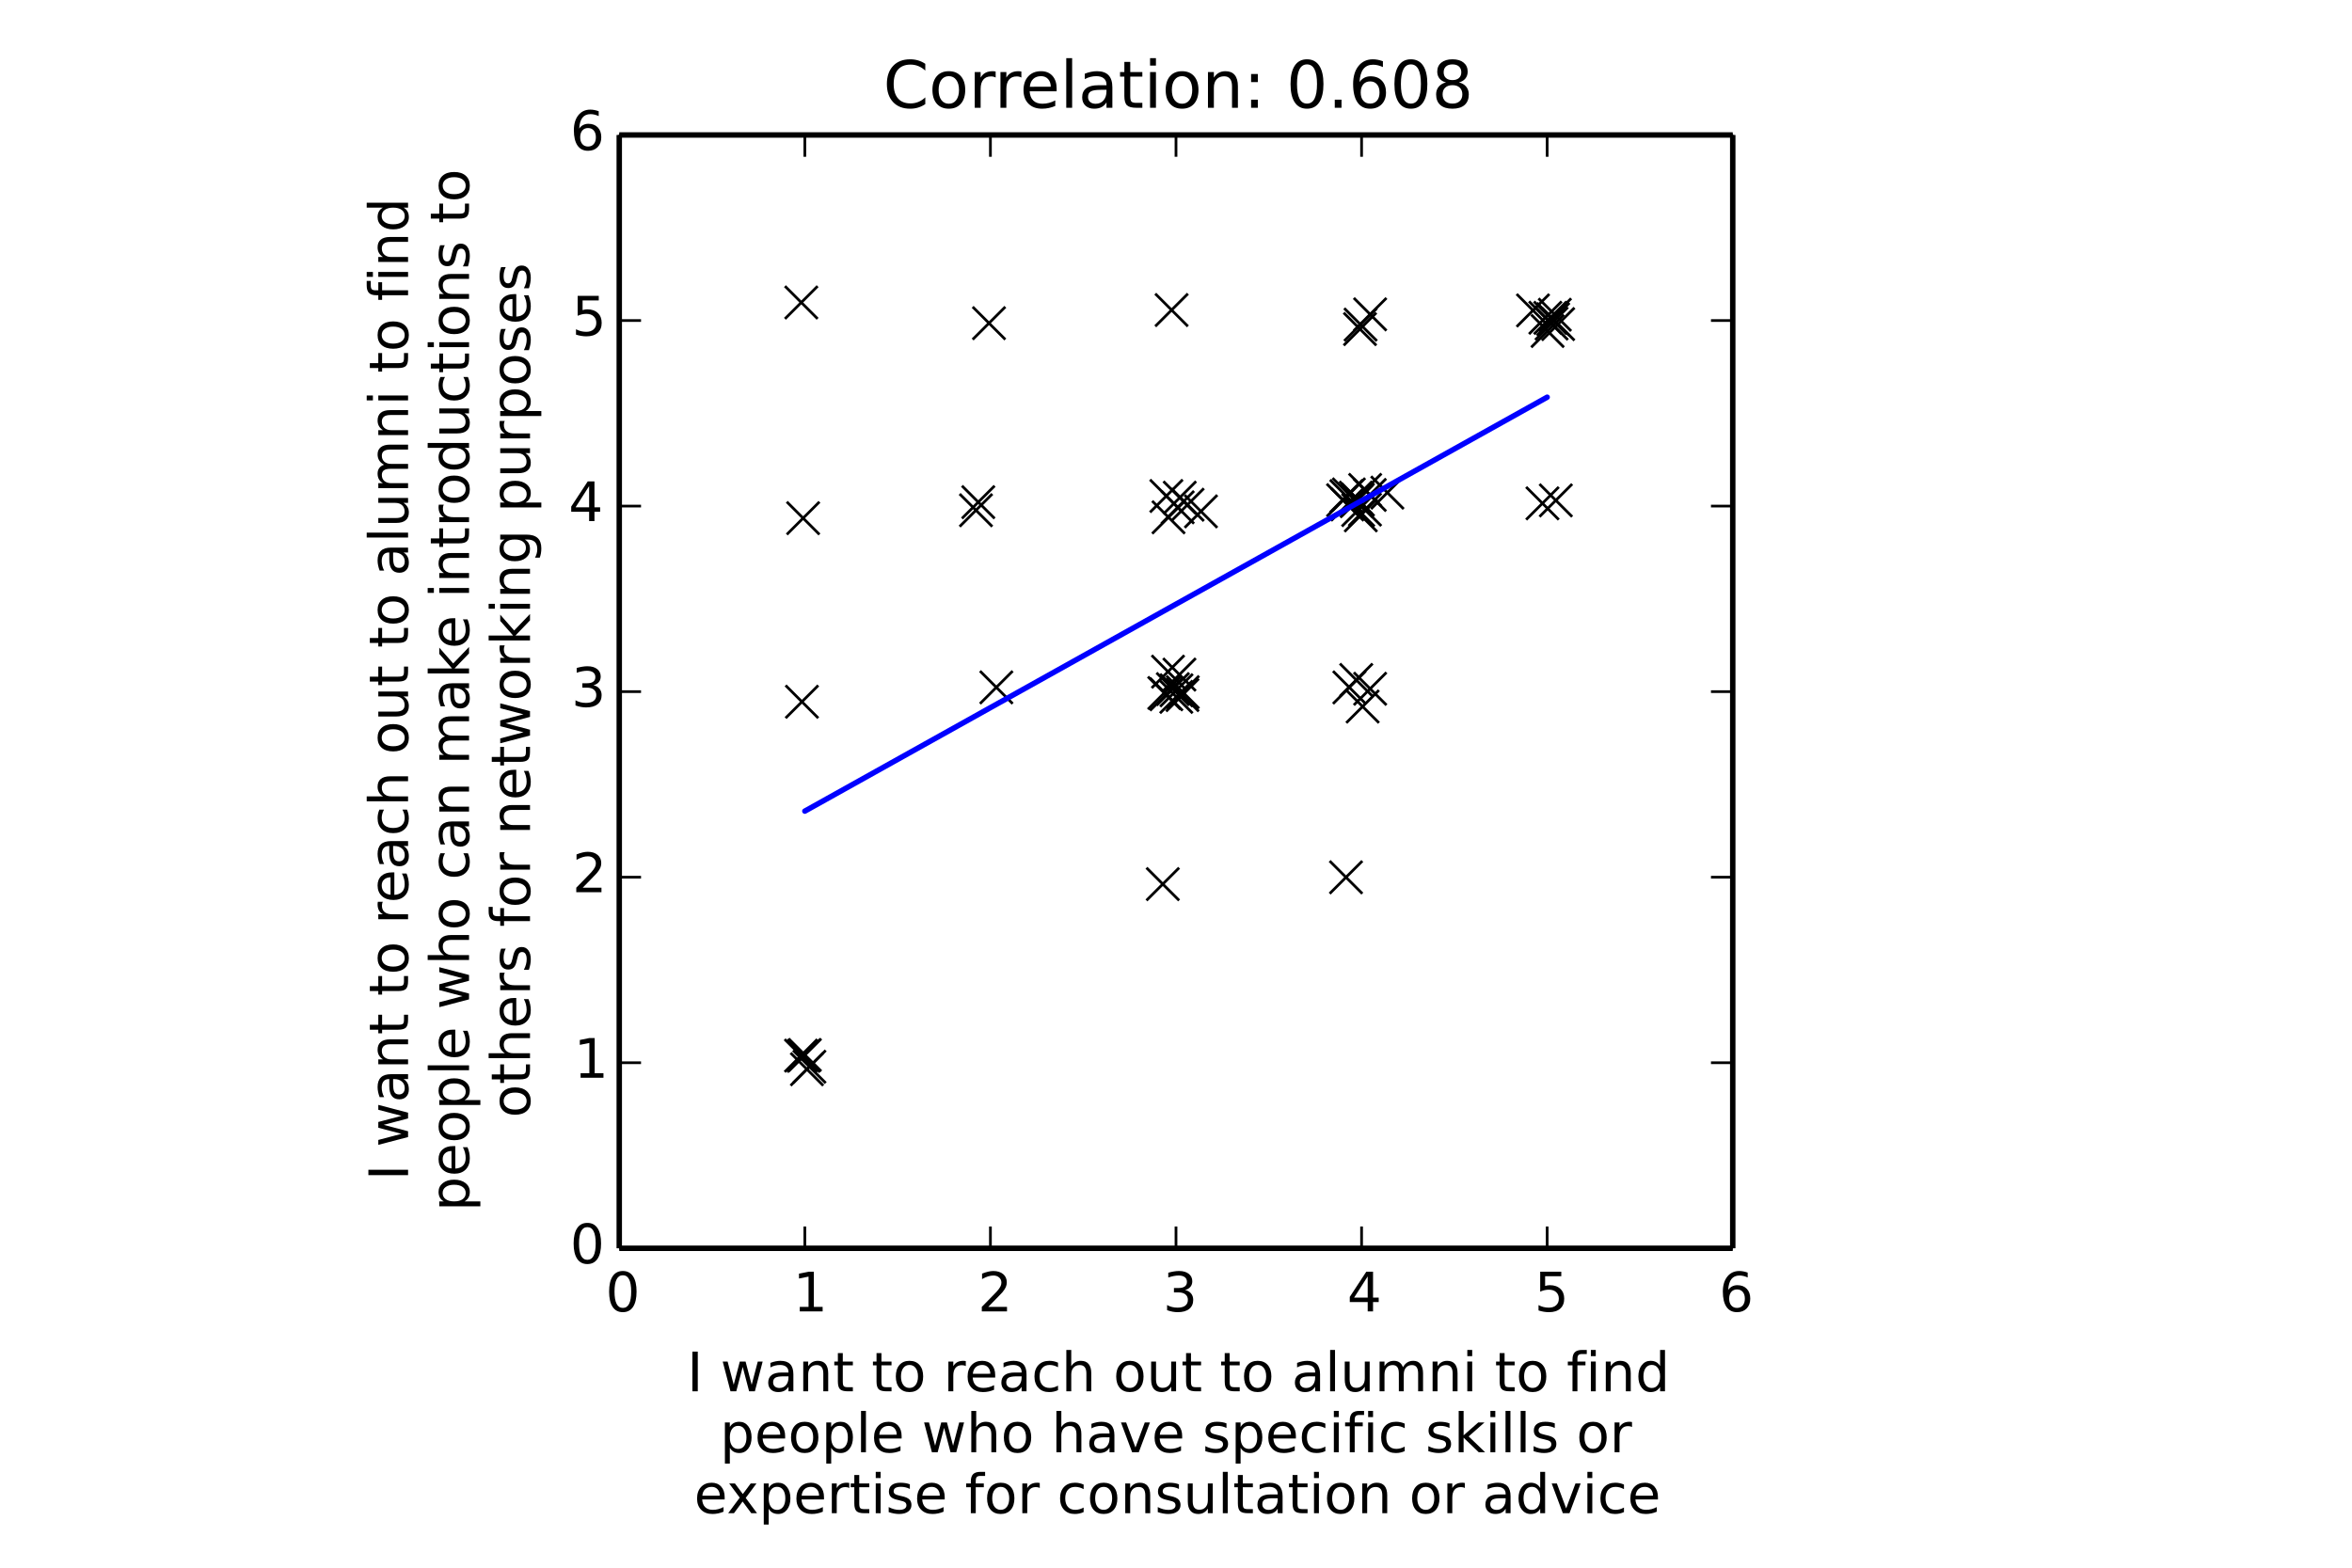 <?xml version="1.0" encoding="utf-8" standalone="no"?>
<!DOCTYPE svg PUBLIC "-//W3C//DTD SVG 1.1//EN"
  "http://www.w3.org/Graphics/SVG/1.1/DTD/svg11.dtd">
<!-- Created with matplotlib (http://matplotlib.org/) -->
<svg height="288pt" version="1.1" viewBox="0 0 432 288" width="432pt" xmlns="http://www.w3.org/2000/svg" xmlns:xlink="http://www.w3.org/1999/xlink">
 <defs>
  <style type="text/css">
*{stroke-linecap:butt;stroke-linejoin:round;}
  </style>
 </defs>
 <g id="figure_1">
  <g id="patch_1">
   <path d="
M0 288
L432 288
L432 0
L0 0
z
" style="fill:#ffffff;"/>
  </g>
  <g id="axes_1">
   <g id="patch_2">
    <path d="
M113.74 229.32
L318.26 229.32
L318.26 24.8
L113.74 24.8
z
" style="fill:#ffffff;"/>
   </g>
   <g id="line2d_1">
    <defs>
     <path d="
M-3 3
L3 -3
M-3 -3
L3 3" id="ma522d921c7" style="stroke:#000000;stroke-width:0.5;"/>
    </defs>
    <g clip-path="url(#p49318ab124)">
     <use style="stroke:#000000;stroke-width:0.5;" x="249.023" xlink:href="#ma522d921c7" y="91.424"/>
     <use style="stroke:#000000;stroke-width:0.5;" x="249.108" xlink:href="#ma522d921c7" y="124.908"/>
     <use style="stroke:#000000;stroke-width:0.5;" x="148.663" xlink:href="#ma522d921c7" y="195.967"/>
     <use style="stroke:#000000;stroke-width:0.5;" x="254.818" xlink:href="#ma522d921c7" y="90.501"/>
     <use style="stroke:#000000;stroke-width:0.5;" x="214.226" xlink:href="#ma522d921c7" y="91.117"/>
     <use style="stroke:#000000;stroke-width:0.5;" x="284.982" xlink:href="#ma522d921c7" y="59.443"/>
     <use style="stroke:#000000;stroke-width:0.5;" x="147.29" xlink:href="#ma522d921c7" y="128.919"/>
     <use style="stroke:#000000;stroke-width:0.5;" x="216.308" xlink:href="#ma522d921c7" y="93.198"/>
     <use style="stroke:#000000;stroke-width:0.5;" x="214.624" xlink:href="#ma522d921c7" y="95.035"/>
     <use style="stroke:#000000;stroke-width:0.5;" x="286.191" xlink:href="#ma522d921c7" y="59.541"/>
     <use style="stroke:#000000;stroke-width:0.5;" x="284.749" xlink:href="#ma522d921c7" y="58.393"/>
     <use style="stroke:#000000;stroke-width:0.5;" x="250.71" xlink:href="#ma522d921c7" y="93.621"/>
     <use style="stroke:#000000;stroke-width:0.5;" x="247.224" xlink:href="#ma522d921c7" y="161.168"/>
     <use style="stroke:#000000;stroke-width:0.5;" x="220.584" xlink:href="#ma522d921c7" y="93.942"/>
     <use style="stroke:#000000;stroke-width:0.5;" x="247.482" xlink:href="#ma522d921c7" y="92.674"/>
     <use style="stroke:#000000;stroke-width:0.5;" x="249.181" xlink:href="#ma522d921c7" y="92.071"/>
     <use style="stroke:#000000;stroke-width:0.5;" x="216.688" xlink:href="#ma522d921c7" y="91.425"/>
     <use style="stroke:#000000;stroke-width:0.5;" x="283.307" xlink:href="#ma522d921c7" y="92.466"/>
     <use style="stroke:#000000;stroke-width:0.5;" x="183" xlink:href="#ma522d921c7" y="126.275"/>
     <use style="stroke:#000000;stroke-width:0.5;" x="246.683" xlink:href="#ma522d921c7" y="91.884"/>
     <use style="stroke:#000000;stroke-width:0.5;" x="249.942" xlink:href="#ma522d921c7" y="94.676"/>
     <use style="stroke:#000000;stroke-width:0.5;" x="179.26" xlink:href="#ma522d921c7" y="93.739"/>
     <use style="stroke:#000000;stroke-width:0.5;" x="283.837" xlink:href="#ma522d921c7" y="58.368"/>
     <use style="stroke:#000000;stroke-width:0.5;" x="147.614" xlink:href="#ma522d921c7" y="193.967"/>
     <use style="stroke:#000000;stroke-width:0.5;" x="179.685" xlink:href="#ma522d921c7" y="92.249"/>
     <use style="stroke:#000000;stroke-width:0.5;" x="213.841" xlink:href="#ma522d921c7" y="127.308"/>
     <use style="stroke:#000000;stroke-width:0.5;" x="215.418" xlink:href="#ma522d921c7" y="126.592"/>
     <use style="stroke:#000000;stroke-width:0.5;" x="250.741" xlink:href="#ma522d921c7" y="89.998"/>
     <use style="stroke:#000000;stroke-width:0.5;" x="218.123" xlink:href="#ma522d921c7" y="92.724"/>
     <use style="stroke:#000000;stroke-width:0.5;" x="148.211" xlink:href="#ma522d921c7" y="196.432"/>
     <use style="stroke:#000000;stroke-width:0.5;" x="285.766" xlink:href="#ma522d921c7" y="91.924"/>
     <use style="stroke:#000000;stroke-width:0.5;" x="214.532" xlink:href="#ma522d921c7" y="123.391"/>
     <use style="stroke:#000000;stroke-width:0.5;" x="285.583" xlink:href="#ma522d921c7" y="57.818"/>
     <use style="stroke:#000000;stroke-width:0.5;" x="284.246" xlink:href="#ma522d921c7" y="60.805"/>
     <use style="stroke:#000000;stroke-width:0.5;" x="147.121" xlink:href="#ma522d921c7" y="193.926"/>
     <use style="stroke:#000000;stroke-width:0.5;" x="181.652" xlink:href="#ma522d921c7" y="59.37"/>
     <use style="stroke:#000000;stroke-width:0.5;" x="216.08" xlink:href="#ma522d921c7" y="126.807"/>
     <use style="stroke:#000000;stroke-width:0.5;" x="249.899" xlink:href="#ma522d921c7" y="59.634"/>
     <use style="stroke:#000000;stroke-width:0.5;" x="249.459" xlink:href="#ma522d921c7" y="93.71"/>
     <use style="stroke:#000000;stroke-width:0.5;" x="216.054" xlink:href="#ma522d921c7" y="128.025"/>
     <use style="stroke:#000000;stroke-width:0.5;" x="251.659" xlink:href="#ma522d921c7" y="126.533"/>
     <use style="stroke:#000000;stroke-width:0.5;" x="251.591" xlink:href="#ma522d921c7" y="90.926"/>
     <use style="stroke:#000000;stroke-width:0.5;" x="249.417" xlink:href="#ma522d921c7" y="91.797"/>
     <use style="stroke:#000000;stroke-width:0.5;" x="247.287" xlink:href="#ma522d921c7" y="91.146"/>
     <use style="stroke:#000000;stroke-width:0.5;" x="147.835" xlink:href="#ma522d921c7" y="193.804"/>
     <use style="stroke:#000000;stroke-width:0.5;" x="249.796" xlink:href="#ma522d921c7" y="60.454"/>
     <use style="stroke:#000000;stroke-width:0.5;" x="217.182" xlink:href="#ma522d921c7" y="127.69"/>
     <use style="stroke:#000000;stroke-width:0.5;" x="285.27" xlink:href="#ma522d921c7" y="58.643"/>
     <use style="stroke:#000000;stroke-width:0.5;" x="247.838" xlink:href="#ma522d921c7" y="126.287"/>
     <use style="stroke:#000000;stroke-width:0.5;" x="147.513" xlink:href="#ma522d921c7" y="95.189"/>
     <use style="stroke:#000000;stroke-width:0.5;" x="217.243" xlink:href="#ma522d921c7" y="127.156"/>
     <use style="stroke:#000000;stroke-width:0.5;" x="247.747" xlink:href="#ma522d921c7" y="90.828"/>
     <use style="stroke:#000000;stroke-width:0.5;" x="215.191" xlink:href="#ma522d921c7" y="56.954"/>
     <use style="stroke:#000000;stroke-width:0.5;" x="213.574" xlink:href="#ma522d921c7" y="162.419"/>
     <use style="stroke:#000000;stroke-width:0.5;" x="147.173" xlink:href="#ma522d921c7" y="55.57"/>
     <use style="stroke:#000000;stroke-width:0.5;" x="251.655" xlink:href="#ma522d921c7" y="57.747"/>
     <use style="stroke:#000000;stroke-width:0.5;" x="250.277" xlink:href="#ma522d921c7" y="129.798"/>
     <use style="stroke:#000000;stroke-width:0.5;" x="281.568" xlink:href="#ma522d921c7" y="57.023"/>
     <use style="stroke:#000000;stroke-width:0.5;" x="216.628" xlink:href="#ma522d921c7" y="123.931"/>
     <use style="stroke:#000000;stroke-width:0.5;" x="214.223" xlink:href="#ma522d921c7" y="127.546"/>
    </g>
   </g>
   <g id="line2d_2">
    <path clip-path="url(#p49318ab124)" d="
M250.087 91.978
L250.087 91.978
L147.827 149.011
L250.087 91.978
L216 110.989
L284.173 72.968
L147.827 149.011
L216 110.989
L216 110.989
L284.173 72.968
L284.173 72.968
L250.087 91.978
L250.087 91.978
L216 110.989
L250.087 91.978
L250.087 91.978
L216 110.989
L284.173 72.968
L181.913 130
L250.087 91.978
L250.087 91.978
L181.913 130
L284.173 72.968
L147.827 149.011
L181.913 130
L216 110.989
L216 110.989
L250.087 91.978
L216 110.989
L147.827 149.011
L216 110.989
L284.173 72.968
L216 110.989
L284.173 72.968
L284.173 72.968
L147.827 149.011
L181.913 130
L216 110.989
L216 110.989
L250.087 91.978
L250.087 91.978
L216 110.989
L250.087 91.978
L250.087 91.978
L250.087 91.978
L250.087 91.978
L147.827 149.011
L250.087 91.978
L216 110.989
L284.173 72.968
L250.087 91.978
L147.827 149.011
L216 110.989
L250.087 91.978
L216 110.989
L216 110.989
L147.827 149.011
L250.087 91.978
L250.087 91.978
L284.173 72.968
L216 110.989
L216 110.989" style="fill:none;stroke:#0000ff;stroke-linecap:square;"/>
   </g>
   <g id="matplotlib.axis_1">
    <g id="xtick_1">
     <g id="line2d_3">
      <defs>
       <path d="
M0 0
L0 -4" id="m93b0483c22" style="stroke:#000000;stroke-width:0.5;"/>
      </defs>
      <g>
       <use style="stroke:#000000;stroke-width:0.5;" x="113.74" xlink:href="#m93b0483c22" y="229.32"/>
      </g>
     </g>
     <g id="line2d_4">
      <defs>
       <path d="
M0 0
L0 4" id="m741efc42ff" style="stroke:#000000;stroke-width:0.5;"/>
      </defs>
      <g>
       <use style="stroke:#000000;stroke-width:0.5;" x="113.74" xlink:href="#m741efc42ff" y="24.8"/>
      </g>
     </g>
     <g id="text_1">
      <!-- 0 -->
      <defs>
       <path d="
M31.781 66.406
Q24.172 66.406 20.328 58.906
Q16.5 51.422 16.5 36.375
Q16.5 21.391 20.328 13.891
Q24.172 6.391 31.781 6.391
Q39.453 6.391 43.281 13.891
Q47.125 21.391 47.125 36.375
Q47.125 51.422 43.281 58.906
Q39.453 66.406 31.781 66.406
M31.781 74.219
Q44.047 74.219 50.516 64.516
Q56.984 54.828 56.984 36.375
Q56.984 17.969 50.516 8.266
Q44.047 -1.422 31.781 -1.422
Q19.531 -1.422 13.062 8.266
Q6.594 17.969 6.594 36.375
Q6.594 54.828 13.062 64.516
Q19.531 74.219 31.781 74.219" id="BitstreamVeraSans-Roman-30"/>
      </defs>
      <g transform="translate(111.22 240.918)scale(0.1 -0.1)">
       <use xlink:href="#BitstreamVeraSans-Roman-30"/>
      </g>
     </g>
    </g>
    <g id="xtick_2">
     <g id="line2d_5">
      <g>
       <use style="stroke:#000000;stroke-width:0.5;" x="147.827" xlink:href="#m93b0483c22" y="229.32"/>
      </g>
     </g>
     <g id="line2d_6">
      <g>
       <use style="stroke:#000000;stroke-width:0.5;" x="147.827" xlink:href="#m741efc42ff" y="24.8"/>
      </g>
     </g>
     <g id="text_2">
      <!-- 1 -->
      <defs>
       <path d="
M12.406 8.297
L28.516 8.297
L28.516 63.922
L10.984 60.406
L10.984 69.391
L28.422 72.906
L38.281 72.906
L38.281 8.297
L54.391 8.297
L54.391 0
L12.406 0
z
" id="BitstreamVeraSans-Roman-31"/>
      </defs>
      <g transform="translate(145.656 240.918)scale(0.1 -0.1)">
       <use xlink:href="#BitstreamVeraSans-Roman-31"/>
      </g>
     </g>
    </g>
    <g id="xtick_3">
     <g id="line2d_7">
      <g>
       <use style="stroke:#000000;stroke-width:0.5;" x="181.913" xlink:href="#m93b0483c22" y="229.32"/>
      </g>
     </g>
     <g id="line2d_8">
      <g>
       <use style="stroke:#000000;stroke-width:0.5;" x="181.913" xlink:href="#m741efc42ff" y="24.8"/>
      </g>
     </g>
     <g id="text_3">
      <!-- 2 -->
      <defs>
       <path d="
M19.188 8.297
L53.609 8.297
L53.609 0
L7.328 0
L7.328 8.297
Q12.938 14.109 22.625 23.891
Q32.328 33.688 34.812 36.531
Q39.547 41.844 41.422 45.531
Q43.312 49.219 43.312 52.781
Q43.312 58.594 39.234 62.25
Q35.156 65.922 28.609 65.922
Q23.969 65.922 18.812 64.312
Q13.672 62.703 7.812 59.422
L7.812 69.391
Q13.766 71.781 18.938 73
Q24.125 74.219 28.422 74.219
Q39.75 74.219 46.484 68.547
Q53.219 62.891 53.219 53.422
Q53.219 48.922 51.531 44.891
Q49.859 40.875 45.406 35.406
Q44.188 33.984 37.641 27.219
Q31.109 20.453 19.188 8.297" id="BitstreamVeraSans-Roman-32"/>
      </defs>
      <g transform="translate(179.599 240.918)scale(0.1 -0.1)">
       <use xlink:href="#BitstreamVeraSans-Roman-32"/>
      </g>
     </g>
    </g>
    <g id="xtick_4">
     <g id="line2d_9">
      <g>
       <use style="stroke:#000000;stroke-width:0.5;" x="216.0" xlink:href="#m93b0483c22" y="229.32"/>
      </g>
     </g>
     <g id="line2d_10">
      <g>
       <use style="stroke:#000000;stroke-width:0.5;" x="216.0" xlink:href="#m741efc42ff" y="24.8"/>
      </g>
     </g>
     <g id="text_4">
      <!-- 3 -->
      <defs>
       <path d="
M40.578 39.312
Q47.656 37.797 51.625 33
Q55.609 28.219 55.609 21.188
Q55.609 10.406 48.188 4.484
Q40.766 -1.422 27.094 -1.422
Q22.516 -1.422 17.656 -0.516
Q12.797 0.391 7.625 2.203
L7.625 11.719
Q11.719 9.328 16.594 8.109
Q21.484 6.891 26.812 6.891
Q36.078 6.891 40.938 10.547
Q45.797 14.203 45.797 21.188
Q45.797 27.641 41.281 31.266
Q36.766 34.906 28.719 34.906
L20.219 34.906
L20.219 43.016
L29.109 43.016
Q36.375 43.016 40.234 45.922
Q44.094 48.828 44.094 54.297
Q44.094 59.906 40.109 62.906
Q36.141 65.922 28.719 65.922
Q24.656 65.922 20.016 65.031
Q15.375 64.156 9.812 62.312
L9.812 71.094
Q15.438 72.656 20.344 73.438
Q25.25 74.219 29.594 74.219
Q40.828 74.219 47.359 69.109
Q53.906 64.016 53.906 55.328
Q53.906 49.266 50.438 45.094
Q46.969 40.922 40.578 39.312" id="BitstreamVeraSans-Roman-33"/>
      </defs>
      <g transform="translate(213.601 240.918)scale(0.1 -0.1)">
       <use xlink:href="#BitstreamVeraSans-Roman-33"/>
      </g>
     </g>
    </g>
    <g id="xtick_5">
     <g id="line2d_11">
      <g>
       <use style="stroke:#000000;stroke-width:0.5;" x="250.087" xlink:href="#m93b0483c22" y="229.32"/>
      </g>
     </g>
     <g id="line2d_12">
      <g>
       <use style="stroke:#000000;stroke-width:0.5;" x="250.087" xlink:href="#m741efc42ff" y="24.8"/>
      </g>
     </g>
     <g id="text_5">
      <!-- 4 -->
      <defs>
       <path d="
M37.797 64.312
L12.891 25.391
L37.797 25.391
z

M35.203 72.906
L47.609 72.906
L47.609 25.391
L58.016 25.391
L58.016 17.188
L47.609 17.188
L47.609 0
L37.797 0
L37.797 17.188
L4.891 17.188
L4.891 26.703
z
" id="BitstreamVeraSans-Roman-34"/>
      </defs>
      <g transform="translate(247.43 240.918)scale(0.1 -0.1)">
       <use xlink:href="#BitstreamVeraSans-Roman-34"/>
      </g>
     </g>
    </g>
    <g id="xtick_6">
     <g id="line2d_13">
      <g>
       <use style="stroke:#000000;stroke-width:0.5;" x="284.173" xlink:href="#m93b0483c22" y="229.32"/>
      </g>
     </g>
     <g id="line2d_14">
      <g>
       <use style="stroke:#000000;stroke-width:0.5;" x="284.173" xlink:href="#m741efc42ff" y="24.8"/>
      </g>
     </g>
     <g id="text_6">
      <!-- 5 -->
      <defs>
       <path d="
M10.797 72.906
L49.516 72.906
L49.516 64.594
L19.828 64.594
L19.828 46.734
Q21.969 47.469 24.109 47.828
Q26.266 48.188 28.422 48.188
Q40.625 48.188 47.75 41.5
Q54.891 34.812 54.891 23.391
Q54.891 11.625 47.562 5.094
Q40.234 -1.422 26.906 -1.422
Q22.312 -1.422 17.547 -0.641
Q12.797 0.141 7.719 1.703
L7.719 11.625
Q12.109 9.234 16.797 8.062
Q21.484 6.891 26.703 6.891
Q35.156 6.891 40.078 11.328
Q45.016 15.766 45.016 23.391
Q45.016 31 40.078 35.438
Q35.156 39.891 26.703 39.891
Q22.75 39.891 18.812 39.016
Q14.891 38.141 10.797 36.281
z
" id="BitstreamVeraSans-Roman-35"/>
      </defs>
      <g transform="translate(281.815 240.918)scale(0.1 -0.1)">
       <use xlink:href="#BitstreamVeraSans-Roman-35"/>
      </g>
     </g>
    </g>
    <g id="xtick_7">
     <g id="line2d_15">
      <g>
       <use style="stroke:#000000;stroke-width:0.5;" x="318.26" xlink:href="#m93b0483c22" y="229.32"/>
      </g>
     </g>
     <g id="line2d_16">
      <g>
       <use style="stroke:#000000;stroke-width:0.5;" x="318.26" xlink:href="#m741efc42ff" y="24.8"/>
      </g>
     </g>
     <g id="text_7">
      <!-- 6 -->
      <defs>
       <path d="
M33.016 40.375
Q26.375 40.375 22.484 35.828
Q18.609 31.297 18.609 23.391
Q18.609 15.531 22.484 10.953
Q26.375 6.391 33.016 6.391
Q39.656 6.391 43.531 10.953
Q47.406 15.531 47.406 23.391
Q47.406 31.297 43.531 35.828
Q39.656 40.375 33.016 40.375
M52.594 71.297
L52.594 62.312
Q48.875 64.062 45.094 64.984
Q41.312 65.922 37.594 65.922
Q27.828 65.922 22.672 59.328
Q17.531 52.734 16.797 39.406
Q19.672 43.656 24.016 45.922
Q28.375 48.188 33.594 48.188
Q44.578 48.188 50.953 41.516
Q57.328 34.859 57.328 23.391
Q57.328 12.156 50.688 5.359
Q44.047 -1.422 33.016 -1.422
Q20.359 -1.422 13.672 8.266
Q6.984 17.969 6.984 36.375
Q6.984 53.656 15.188 63.938
Q23.391 74.219 37.203 74.219
Q40.922 74.219 44.703 73.484
Q48.484 72.75 52.594 71.297" id="BitstreamVeraSans-Roman-36"/>
      </defs>
      <g transform="translate(315.743 240.918)scale(0.1 -0.1)">
       <use xlink:href="#BitstreamVeraSans-Roman-36"/>
      </g>
     </g>
    </g>
    <g id="text_8">
     <!-- I want to reach out to alumni to find -->
     <defs>
      <path d="
M45.406 46.391
L45.406 75.984
L54.391 75.984
L54.391 0
L45.406 0
L45.406 8.203
Q42.578 3.328 38.25 0.953
Q33.938 -1.422 27.875 -1.422
Q17.969 -1.422 11.734 6.484
Q5.516 14.406 5.516 27.297
Q5.516 40.188 11.734 48.094
Q17.969 56 27.875 56
Q33.938 56 38.25 53.625
Q42.578 51.266 45.406 46.391
M14.797 27.297
Q14.797 17.391 18.875 11.75
Q22.953 6.109 30.078 6.109
Q37.203 6.109 41.297 11.75
Q45.406 17.391 45.406 27.297
Q45.406 37.203 41.297 42.844
Q37.203 48.484 30.078 48.484
Q22.953 48.484 18.875 42.844
Q14.797 37.203 14.797 27.297" id="BitstreamVeraSans-Roman-64"/>
      <path id="BitstreamVeraSans-Roman-20"/>
      <path d="
M37.109 75.984
L37.109 68.5
L28.516 68.5
Q23.688 68.5 21.797 66.547
Q19.922 64.594 19.922 59.516
L19.922 54.688
L34.719 54.688
L34.719 47.703
L19.922 47.703
L19.922 0
L10.891 0
L10.891 47.703
L2.297 47.703
L2.297 54.688
L10.891 54.688
L10.891 58.5
Q10.891 67.625 15.141 71.797
Q19.391 75.984 28.609 75.984
z
" id="BitstreamVeraSans-Roman-66"/>
      <path d="
M54.891 33.016
L54.891 0
L45.906 0
L45.906 32.719
Q45.906 40.484 42.875 44.328
Q39.844 48.188 33.797 48.188
Q26.516 48.188 22.312 43.547
Q18.109 38.922 18.109 30.906
L18.109 0
L9.078 0
L9.078 54.688
L18.109 54.688
L18.109 46.188
Q21.344 51.125 25.703 53.562
Q30.078 56 35.797 56
Q45.219 56 50.047 50.172
Q54.891 44.344 54.891 33.016" id="BitstreamVeraSans-Roman-6e"/>
      <path d="
M41.109 46.297
Q39.594 47.172 37.812 47.578
Q36.031 48 33.891 48
Q26.266 48 22.188 43.047
Q18.109 38.094 18.109 28.812
L18.109 0
L9.078 0
L9.078 54.688
L18.109 54.688
L18.109 46.188
Q20.953 51.172 25.484 53.578
Q30.031 56 36.531 56
Q37.453 56 38.578 55.875
Q39.703 55.766 41.062 55.516
z
" id="BitstreamVeraSans-Roman-72"/>
      <path d="
M30.609 48.391
Q23.391 48.391 19.188 42.75
Q14.984 37.109 14.984 27.297
Q14.984 17.484 19.156 11.844
Q23.344 6.203 30.609 6.203
Q37.797 6.203 41.984 11.859
Q46.188 17.531 46.188 27.297
Q46.188 37.016 41.984 42.703
Q37.797 48.391 30.609 48.391
M30.609 56
Q42.328 56 49.016 48.375
Q55.719 40.766 55.719 27.297
Q55.719 13.875 49.016 6.219
Q42.328 -1.422 30.609 -1.422
Q18.844 -1.422 12.172 6.219
Q5.516 13.875 5.516 27.297
Q5.516 40.766 12.172 48.375
Q18.844 56 30.609 56" id="BitstreamVeraSans-Roman-6f"/>
      <path d="
M9.422 75.984
L18.406 75.984
L18.406 0
L9.422 0
z
" id="BitstreamVeraSans-Roman-6c"/>
      <path d="
M9.422 54.688
L18.406 54.688
L18.406 0
L9.422 0
z

M9.422 75.984
L18.406 75.984
L18.406 64.594
L9.422 64.594
z
" id="BitstreamVeraSans-Roman-69"/>
      <path d="
M48.781 52.594
L48.781 44.188
Q44.969 46.297 41.141 47.344
Q37.312 48.391 33.406 48.391
Q24.656 48.391 19.812 42.844
Q14.984 37.312 14.984 27.297
Q14.984 17.281 19.812 11.734
Q24.656 6.203 33.406 6.203
Q37.312 6.203 41.141 7.25
Q44.969 8.297 48.781 10.406
L48.781 2.094
Q45.016 0.344 40.984 -0.531
Q36.969 -1.422 32.422 -1.422
Q20.062 -1.422 12.781 6.344
Q5.516 14.109 5.516 27.297
Q5.516 40.672 12.859 48.328
Q20.219 56 33.016 56
Q37.156 56 41.109 55.141
Q45.062 54.297 48.781 52.594" id="BitstreamVeraSans-Roman-63"/>
      <path d="
M52 44.188
Q55.375 50.25 60.062 53.125
Q64.75 56 71.094 56
Q79.641 56 84.281 50.016
Q88.922 44.047 88.922 33.016
L88.922 0
L79.891 0
L79.891 32.719
Q79.891 40.578 77.094 44.375
Q74.312 48.188 68.609 48.188
Q61.625 48.188 57.562 43.547
Q53.516 38.922 53.516 30.906
L53.516 0
L44.484 0
L44.484 32.719
Q44.484 40.625 41.703 44.406
Q38.922 48.188 33.109 48.188
Q26.219 48.188 22.156 43.531
Q18.109 38.875 18.109 30.906
L18.109 0
L9.078 0
L9.078 54.688
L18.109 54.688
L18.109 46.188
Q21.188 51.219 25.484 53.609
Q29.781 56 35.688 56
Q41.656 56 45.828 52.969
Q50 49.953 52 44.188" id="BitstreamVeraSans-Roman-6d"/>
      <path d="
M56.203 29.594
L56.203 25.203
L14.891 25.203
Q15.484 15.922 20.484 11.062
Q25.484 6.203 34.422 6.203
Q39.594 6.203 44.453 7.469
Q49.312 8.734 54.109 11.281
L54.109 2.781
Q49.266 0.734 44.188 -0.344
Q39.109 -1.422 33.891 -1.422
Q20.797 -1.422 13.156 6.188
Q5.516 13.812 5.516 26.812
Q5.516 40.234 12.766 48.109
Q20.016 56 32.328 56
Q43.359 56 49.781 48.891
Q56.203 41.797 56.203 29.594
M47.219 32.234
Q47.125 39.594 43.094 43.984
Q39.062 48.391 32.422 48.391
Q24.906 48.391 20.391 44.141
Q15.875 39.891 15.188 32.172
z
" id="BitstreamVeraSans-Roman-65"/>
      <path d="
M4.203 54.688
L13.188 54.688
L24.422 12.016
L35.594 54.688
L46.188 54.688
L57.422 12.016
L68.609 54.688
L77.594 54.688
L63.281 0
L52.688 0
L40.922 44.828
L29.109 0
L18.5 0
z
" id="BitstreamVeraSans-Roman-77"/>
      <path d="
M18.312 70.219
L18.312 54.688
L36.812 54.688
L36.812 47.703
L18.312 47.703
L18.312 18.016
Q18.312 11.328 20.141 9.422
Q21.969 7.516 27.594 7.516
L36.812 7.516
L36.812 0
L27.594 0
Q17.188 0 13.234 3.875
Q9.281 7.766 9.281 18.016
L9.281 47.703
L2.688 47.703
L2.688 54.688
L9.281 54.688
L9.281 70.219
z
" id="BitstreamVeraSans-Roman-74"/>
      <path d="
M8.5 21.578
L8.5 54.688
L17.484 54.688
L17.484 21.922
Q17.484 14.156 20.5 10.266
Q23.531 6.391 29.594 6.391
Q36.859 6.391 41.078 11.031
Q45.312 15.672 45.312 23.688
L45.312 54.688
L54.297 54.688
L54.297 0
L45.312 0
L45.312 8.406
Q42.047 3.422 37.719 1
Q33.406 -1.422 27.688 -1.422
Q18.266 -1.422 13.375 4.438
Q8.5 10.297 8.5 21.578" id="BitstreamVeraSans-Roman-75"/>
      <path d="
M34.281 27.484
Q23.391 27.484 19.188 25
Q14.984 22.516 14.984 16.5
Q14.984 11.719 18.141 8.906
Q21.297 6.109 26.703 6.109
Q34.188 6.109 38.703 11.406
Q43.219 16.703 43.219 25.484
L43.219 27.484
z

M52.203 31.203
L52.203 0
L43.219 0
L43.219 8.297
Q40.141 3.328 35.547 0.953
Q30.953 -1.422 24.312 -1.422
Q15.922 -1.422 10.953 3.297
Q6 8.016 6 15.922
Q6 25.141 12.172 29.828
Q18.359 34.516 30.609 34.516
L43.219 34.516
L43.219 35.406
Q43.219 41.609 39.141 45
Q35.062 48.391 27.688 48.391
Q23 48.391 18.547 47.266
Q14.109 46.141 10.016 43.891
L10.016 52.203
Q14.938 54.109 19.578 55.047
Q24.219 56 28.609 56
Q40.484 56 46.344 49.844
Q52.203 43.703 52.203 31.203" id="BitstreamVeraSans-Roman-61"/>
      <path d="
M9.812 72.906
L19.672 72.906
L19.672 0
L9.812 0
z
" id="BitstreamVeraSans-Roman-49"/>
      <path d="
M54.891 33.016
L54.891 0
L45.906 0
L45.906 32.719
Q45.906 40.484 42.875 44.328
Q39.844 48.188 33.797 48.188
Q26.516 48.188 22.312 43.547
Q18.109 38.922 18.109 30.906
L18.109 0
L9.078 0
L9.078 75.984
L18.109 75.984
L18.109 46.188
Q21.344 51.125 25.703 53.562
Q30.078 56 35.797 56
Q45.219 56 50.047 50.172
Q54.891 44.344 54.891 33.016" id="BitstreamVeraSans-Roman-68"/>
     </defs>
     <g transform="translate(126.195 255.597)scale(0.1 -0.1)">
      <use xlink:href="#BitstreamVeraSans-Roman-49"/>
      <use x="29.492" xlink:href="#BitstreamVeraSans-Roman-20"/>
      <use x="61.279" xlink:href="#BitstreamVeraSans-Roman-77"/>
      <use x="143.066" xlink:href="#BitstreamVeraSans-Roman-61"/>
      <use x="204.346" xlink:href="#BitstreamVeraSans-Roman-6e"/>
      <use x="267.725" xlink:href="#BitstreamVeraSans-Roman-74"/>
      <use x="306.934" xlink:href="#BitstreamVeraSans-Roman-20"/>
      <use x="338.721" xlink:href="#BitstreamVeraSans-Roman-74"/>
      <use x="377.93" xlink:href="#BitstreamVeraSans-Roman-6f"/>
      <use x="439.111" xlink:href="#BitstreamVeraSans-Roman-20"/>
      <use x="470.898" xlink:href="#BitstreamVeraSans-Roman-72"/>
      <use x="509.762" xlink:href="#BitstreamVeraSans-Roman-65"/>
      <use x="571.285" xlink:href="#BitstreamVeraSans-Roman-61"/>
      <use x="632.564" xlink:href="#BitstreamVeraSans-Roman-63"/>
      <use x="687.545" xlink:href="#BitstreamVeraSans-Roman-68"/>
      <use x="750.924" xlink:href="#BitstreamVeraSans-Roman-20"/>
      <use x="782.711" xlink:href="#BitstreamVeraSans-Roman-6f"/>
      <use x="843.893" xlink:href="#BitstreamVeraSans-Roman-75"/>
      <use x="907.271" xlink:href="#BitstreamVeraSans-Roman-74"/>
      <use x="946.48" xlink:href="#BitstreamVeraSans-Roman-20"/>
      <use x="978.268" xlink:href="#BitstreamVeraSans-Roman-74"/>
      <use x="1017.477" xlink:href="#BitstreamVeraSans-Roman-6f"/>
      <use x="1078.658" xlink:href="#BitstreamVeraSans-Roman-20"/>
      <use x="1110.445" xlink:href="#BitstreamVeraSans-Roman-61"/>
      <use x="1171.725" xlink:href="#BitstreamVeraSans-Roman-6c"/>
      <use x="1199.508" xlink:href="#BitstreamVeraSans-Roman-75"/>
      <use x="1262.887" xlink:href="#BitstreamVeraSans-Roman-6d"/>
      <use x="1360.299" xlink:href="#BitstreamVeraSans-Roman-6e"/>
      <use x="1423.678" xlink:href="#BitstreamVeraSans-Roman-69"/>
      <use x="1451.461" xlink:href="#BitstreamVeraSans-Roman-20"/>
      <use x="1483.248" xlink:href="#BitstreamVeraSans-Roman-74"/>
      <use x="1522.457" xlink:href="#BitstreamVeraSans-Roman-6f"/>
      <use x="1583.639" xlink:href="#BitstreamVeraSans-Roman-20"/>
      <use x="1615.426" xlink:href="#BitstreamVeraSans-Roman-66"/>
      <use x="1650.631" xlink:href="#BitstreamVeraSans-Roman-69"/>
      <use x="1678.414" xlink:href="#BitstreamVeraSans-Roman-6e"/>
      <use x="1741.793" xlink:href="#BitstreamVeraSans-Roman-64"/>
     </g>
     <!-- people who have specific skills or -->
     <defs>
      <path d="
M2.984 54.688
L12.5 54.688
L29.594 8.797
L46.688 54.688
L56.203 54.688
L35.688 0
L23.484 0
z
" id="BitstreamVeraSans-Roman-76"/>
      <path d="
M44.281 53.078
L44.281 44.578
Q40.484 46.531 36.375 47.5
Q32.281 48.484 27.875 48.484
Q21.188 48.484 17.844 46.438
Q14.5 44.391 14.5 40.281
Q14.5 37.156 16.891 35.375
Q19.281 33.594 26.516 31.984
L29.594 31.297
Q39.156 29.25 43.188 25.516
Q47.219 21.781 47.219 15.094
Q47.219 7.469 41.188 3.016
Q35.156 -1.422 24.609 -1.422
Q20.219 -1.422 15.453 -0.562
Q10.688 0.297 5.422 2
L5.422 11.281
Q10.406 8.688 15.234 7.391
Q20.062 6.109 24.812 6.109
Q31.156 6.109 34.562 8.281
Q37.984 10.453 37.984 14.406
Q37.984 18.062 35.516 20.016
Q33.062 21.969 24.703 23.781
L21.578 24.516
Q13.234 26.266 9.516 29.906
Q5.812 33.547 5.812 39.891
Q5.812 47.609 11.281 51.797
Q16.75 56 26.812 56
Q31.781 56 36.172 55.266
Q40.578 54.547 44.281 53.078" id="BitstreamVeraSans-Roman-73"/>
      <path d="
M18.109 8.203
L18.109 -20.797
L9.078 -20.797
L9.078 54.688
L18.109 54.688
L18.109 46.391
Q20.953 51.266 25.266 53.625
Q29.594 56 35.594 56
Q45.562 56 51.781 48.094
Q58.016 40.188 58.016 27.297
Q58.016 14.406 51.781 6.484
Q45.562 -1.422 35.594 -1.422
Q29.594 -1.422 25.266 0.953
Q20.953 3.328 18.109 8.203
M48.688 27.297
Q48.688 37.203 44.609 42.844
Q40.531 48.484 33.406 48.484
Q26.266 48.484 22.188 42.844
Q18.109 37.203 18.109 27.297
Q18.109 17.391 22.188 11.75
Q26.266 6.109 33.406 6.109
Q40.531 6.109 44.609 11.75
Q48.688 17.391 48.688 27.297" id="BitstreamVeraSans-Roman-70"/>
      <path d="
M9.078 75.984
L18.109 75.984
L18.109 31.109
L44.922 54.688
L56.391 54.688
L27.391 29.109
L57.625 0
L45.906 0
L18.109 26.703
L18.109 0
L9.078 0
z
" id="BitstreamVeraSans-Roman-6b"/>
     </defs>
     <g transform="translate(132.24 266.794)scale(0.1 -0.1)">
      <use xlink:href="#BitstreamVeraSans-Roman-70"/>
      <use x="63.477" xlink:href="#BitstreamVeraSans-Roman-65"/>
      <use x="125.0" xlink:href="#BitstreamVeraSans-Roman-6f"/>
      <use x="186.182" xlink:href="#BitstreamVeraSans-Roman-70"/>
      <use x="249.658" xlink:href="#BitstreamVeraSans-Roman-6c"/>
      <use x="277.441" xlink:href="#BitstreamVeraSans-Roman-65"/>
      <use x="338.965" xlink:href="#BitstreamVeraSans-Roman-20"/>
      <use x="370.752" xlink:href="#BitstreamVeraSans-Roman-77"/>
      <use x="452.539" xlink:href="#BitstreamVeraSans-Roman-68"/>
      <use x="515.918" xlink:href="#BitstreamVeraSans-Roman-6f"/>
      <use x="577.1" xlink:href="#BitstreamVeraSans-Roman-20"/>
      <use x="608.887" xlink:href="#BitstreamVeraSans-Roman-68"/>
      <use x="672.266" xlink:href="#BitstreamVeraSans-Roman-61"/>
      <use x="733.545" xlink:href="#BitstreamVeraSans-Roman-76"/>
      <use x="792.725" xlink:href="#BitstreamVeraSans-Roman-65"/>
      <use x="854.248" xlink:href="#BitstreamVeraSans-Roman-20"/>
      <use x="886.035" xlink:href="#BitstreamVeraSans-Roman-73"/>
      <use x="938.135" xlink:href="#BitstreamVeraSans-Roman-70"/>
      <use x="1001.611" xlink:href="#BitstreamVeraSans-Roman-65"/>
      <use x="1063.135" xlink:href="#BitstreamVeraSans-Roman-63"/>
      <use x="1118.115" xlink:href="#BitstreamVeraSans-Roman-69"/>
      <use x="1145.898" xlink:href="#BitstreamVeraSans-Roman-66"/>
      <use x="1181.104" xlink:href="#BitstreamVeraSans-Roman-69"/>
      <use x="1208.887" xlink:href="#BitstreamVeraSans-Roman-63"/>
      <use x="1263.867" xlink:href="#BitstreamVeraSans-Roman-20"/>
      <use x="1295.654" xlink:href="#BitstreamVeraSans-Roman-73"/>
      <use x="1347.754" xlink:href="#BitstreamVeraSans-Roman-6b"/>
      <use x="1405.664" xlink:href="#BitstreamVeraSans-Roman-69"/>
      <use x="1433.447" xlink:href="#BitstreamVeraSans-Roman-6c"/>
      <use x="1461.23" xlink:href="#BitstreamVeraSans-Roman-6c"/>
      <use x="1489.014" xlink:href="#BitstreamVeraSans-Roman-73"/>
      <use x="1541.113" xlink:href="#BitstreamVeraSans-Roman-20"/>
      <use x="1572.9" xlink:href="#BitstreamVeraSans-Roman-6f"/>
      <use x="1634.082" xlink:href="#BitstreamVeraSans-Roman-72"/>
     </g>
     <!-- expertise for consultation or advice -->
     <defs>
      <path d="
M54.891 54.688
L35.109 28.078
L55.906 0
L45.312 0
L29.391 21.484
L13.484 0
L2.875 0
L24.125 28.609
L4.688 54.688
L15.281 54.688
L29.781 35.203
L44.281 54.688
z
" id="BitstreamVeraSans-Roman-78"/>
     </defs>
     <g transform="translate(127.481 277.992)scale(0.1 -0.1)">
      <use xlink:href="#BitstreamVeraSans-Roman-65"/>
      <use x="59.773" xlink:href="#BitstreamVeraSans-Roman-78"/>
      <use x="118.953" xlink:href="#BitstreamVeraSans-Roman-70"/>
      <use x="182.43" xlink:href="#BitstreamVeraSans-Roman-65"/>
      <use x="243.953" xlink:href="#BitstreamVeraSans-Roman-72"/>
      <use x="285.066" xlink:href="#BitstreamVeraSans-Roman-74"/>
      <use x="324.275" xlink:href="#BitstreamVeraSans-Roman-69"/>
      <use x="352.059" xlink:href="#BitstreamVeraSans-Roman-73"/>
      <use x="404.158" xlink:href="#BitstreamVeraSans-Roman-65"/>
      <use x="465.682" xlink:href="#BitstreamVeraSans-Roman-20"/>
      <use x="497.469" xlink:href="#BitstreamVeraSans-Roman-66"/>
      <use x="532.674" xlink:href="#BitstreamVeraSans-Roman-6f"/>
      <use x="593.855" xlink:href="#BitstreamVeraSans-Roman-72"/>
      <use x="634.969" xlink:href="#BitstreamVeraSans-Roman-20"/>
      <use x="666.756" xlink:href="#BitstreamVeraSans-Roman-63"/>
      <use x="721.736" xlink:href="#BitstreamVeraSans-Roman-6f"/>
      <use x="782.918" xlink:href="#BitstreamVeraSans-Roman-6e"/>
      <use x="846.297" xlink:href="#BitstreamVeraSans-Roman-73"/>
      <use x="898.396" xlink:href="#BitstreamVeraSans-Roman-75"/>
      <use x="961.775" xlink:href="#BitstreamVeraSans-Roman-6c"/>
      <use x="989.559" xlink:href="#BitstreamVeraSans-Roman-74"/>
      <use x="1028.768" xlink:href="#BitstreamVeraSans-Roman-61"/>
      <use x="1090.047" xlink:href="#BitstreamVeraSans-Roman-74"/>
      <use x="1129.256" xlink:href="#BitstreamVeraSans-Roman-69"/>
      <use x="1157.039" xlink:href="#BitstreamVeraSans-Roman-6f"/>
      <use x="1218.221" xlink:href="#BitstreamVeraSans-Roman-6e"/>
      <use x="1281.6" xlink:href="#BitstreamVeraSans-Roman-20"/>
      <use x="1313.387" xlink:href="#BitstreamVeraSans-Roman-6f"/>
      <use x="1374.568" xlink:href="#BitstreamVeraSans-Roman-72"/>
      <use x="1415.682" xlink:href="#BitstreamVeraSans-Roman-20"/>
      <use x="1447.469" xlink:href="#BitstreamVeraSans-Roman-61"/>
      <use x="1508.748" xlink:href="#BitstreamVeraSans-Roman-64"/>
      <use x="1572.225" xlink:href="#BitstreamVeraSans-Roman-76"/>
      <use x="1631.404" xlink:href="#BitstreamVeraSans-Roman-69"/>
      <use x="1659.188" xlink:href="#BitstreamVeraSans-Roman-63"/>
      <use x="1714.168" xlink:href="#BitstreamVeraSans-Roman-65"/>
     </g>
    </g>
   </g>
   <g id="matplotlib.axis_2">
    <g id="ytick_1">
     <g id="line2d_17">
      <defs>
       <path d="
M0 0
L4 0" id="m728421d6d4" style="stroke:#000000;stroke-width:0.5;"/>
      </defs>
      <g>
       <use style="stroke:#000000;stroke-width:0.5;" x="113.74" xlink:href="#m728421d6d4" y="229.32"/>
      </g>
     </g>
     <g id="line2d_18">
      <defs>
       <path d="
M0 0
L-4 0" id="mcb0005524f" style="stroke:#000000;stroke-width:0.5;"/>
      </defs>
      <g>
       <use style="stroke:#000000;stroke-width:0.5;" x="318.26" xlink:href="#mcb0005524f" y="229.32"/>
      </g>
     </g>
     <g id="text_9">
      <!-- 0 -->
      <g transform="translate(104.701 232.079)scale(0.1 -0.1)">
       <use xlink:href="#BitstreamVeraSans-Roman-30"/>
      </g>
     </g>
    </g>
    <g id="ytick_2">
     <g id="line2d_19">
      <g>
       <use style="stroke:#000000;stroke-width:0.5;" x="113.74" xlink:href="#m728421d6d4" y="195.233"/>
      </g>
     </g>
     <g id="line2d_20">
      <g>
       <use style="stroke:#000000;stroke-width:0.5;" x="318.26" xlink:href="#mcb0005524f" y="195.233"/>
      </g>
     </g>
     <g id="text_10">
      <!-- 1 -->
      <g transform="translate(105.399 197.993)scale(0.1 -0.1)">
       <use xlink:href="#BitstreamVeraSans-Roman-31"/>
      </g>
     </g>
    </g>
    <g id="ytick_3">
     <g id="line2d_21">
      <g>
       <use style="stroke:#000000;stroke-width:0.5;" x="113.74" xlink:href="#m728421d6d4" y="161.147"/>
      </g>
     </g>
     <g id="line2d_22">
      <g>
       <use style="stroke:#000000;stroke-width:0.5;" x="318.26" xlink:href="#mcb0005524f" y="161.147"/>
      </g>
     </g>
     <g id="text_11">
      <!-- 2 -->
      <g transform="translate(105.112 163.906)scale(0.1 -0.1)">
       <use xlink:href="#BitstreamVeraSans-Roman-32"/>
      </g>
     </g>
    </g>
    <g id="ytick_4">
     <g id="line2d_23">
      <g>
       <use style="stroke:#000000;stroke-width:0.5;" x="113.74" xlink:href="#m728421d6d4" y="127.06"/>
      </g>
     </g>
     <g id="line2d_24">
      <g>
       <use style="stroke:#000000;stroke-width:0.5;" x="318.26" xlink:href="#mcb0005524f" y="127.06"/>
      </g>
     </g>
     <g id="text_12">
      <!-- 3 -->
      <g transform="translate(104.942 129.819)scale(0.1 -0.1)">
       <use xlink:href="#BitstreamVeraSans-Roman-33"/>
      </g>
     </g>
    </g>
    <g id="ytick_5">
     <g id="line2d_25">
      <g>
       <use style="stroke:#000000;stroke-width:0.5;" x="113.74" xlink:href="#m728421d6d4" y="92.973"/>
      </g>
     </g>
     <g id="line2d_26">
      <g>
       <use style="stroke:#000000;stroke-width:0.5;" x="318.26" xlink:href="#mcb0005524f" y="92.973"/>
      </g>
     </g>
     <g id="text_13">
      <!-- 4 -->
      <g transform="translate(104.427 95.733)scale(0.1 -0.1)">
       <use xlink:href="#BitstreamVeraSans-Roman-34"/>
      </g>
     </g>
    </g>
    <g id="ytick_6">
     <g id="line2d_27">
      <g>
       <use style="stroke:#000000;stroke-width:0.5;" x="113.74" xlink:href="#m728421d6d4" y="58.887"/>
      </g>
     </g>
     <g id="line2d_28">
      <g>
       <use style="stroke:#000000;stroke-width:0.5;" x="318.26" xlink:href="#mcb0005524f" y="58.887"/>
      </g>
     </g>
     <g id="text_14">
      <!-- 5 -->
      <g transform="translate(105.023 61.646)scale(0.1 -0.1)">
       <use xlink:href="#BitstreamVeraSans-Roman-35"/>
      </g>
     </g>
    </g>
    <g id="ytick_7">
     <g id="line2d_29">
      <g>
       <use style="stroke:#000000;stroke-width:0.5;" x="113.74" xlink:href="#m728421d6d4" y="24.8"/>
      </g>
     </g>
     <g id="line2d_30">
      <g>
       <use style="stroke:#000000;stroke-width:0.5;" x="318.26" xlink:href="#mcb0005524f" y="24.8"/>
      </g>
     </g>
     <g id="text_15">
      <!-- 6 -->
      <g transform="translate(104.706 27.559)scale(0.1 -0.1)">
       <use xlink:href="#BitstreamVeraSans-Roman-36"/>
      </g>
     </g>
    </g>
    <g id="text_16">
     <!-- I want to reach out to alumni to find -->
     <g transform="translate(74.952 216.865)rotate(-90.0)scale(0.1 -0.1)">
      <use xlink:href="#BitstreamVeraSans-Roman-49"/>
      <use x="29.492" xlink:href="#BitstreamVeraSans-Roman-20"/>
      <use x="61.279" xlink:href="#BitstreamVeraSans-Roman-77"/>
      <use x="143.066" xlink:href="#BitstreamVeraSans-Roman-61"/>
      <use x="204.346" xlink:href="#BitstreamVeraSans-Roman-6e"/>
      <use x="267.725" xlink:href="#BitstreamVeraSans-Roman-74"/>
      <use x="306.934" xlink:href="#BitstreamVeraSans-Roman-20"/>
      <use x="338.721" xlink:href="#BitstreamVeraSans-Roman-74"/>
      <use x="377.93" xlink:href="#BitstreamVeraSans-Roman-6f"/>
      <use x="439.111" xlink:href="#BitstreamVeraSans-Roman-20"/>
      <use x="470.898" xlink:href="#BitstreamVeraSans-Roman-72"/>
      <use x="509.762" xlink:href="#BitstreamVeraSans-Roman-65"/>
      <use x="571.285" xlink:href="#BitstreamVeraSans-Roman-61"/>
      <use x="632.564" xlink:href="#BitstreamVeraSans-Roman-63"/>
      <use x="687.545" xlink:href="#BitstreamVeraSans-Roman-68"/>
      <use x="750.924" xlink:href="#BitstreamVeraSans-Roman-20"/>
      <use x="782.711" xlink:href="#BitstreamVeraSans-Roman-6f"/>
      <use x="843.893" xlink:href="#BitstreamVeraSans-Roman-75"/>
      <use x="907.271" xlink:href="#BitstreamVeraSans-Roman-74"/>
      <use x="946.48" xlink:href="#BitstreamVeraSans-Roman-20"/>
      <use x="978.268" xlink:href="#BitstreamVeraSans-Roman-74"/>
      <use x="1017.477" xlink:href="#BitstreamVeraSans-Roman-6f"/>
      <use x="1078.658" xlink:href="#BitstreamVeraSans-Roman-20"/>
      <use x="1110.445" xlink:href="#BitstreamVeraSans-Roman-61"/>
      <use x="1171.725" xlink:href="#BitstreamVeraSans-Roman-6c"/>
      <use x="1199.508" xlink:href="#BitstreamVeraSans-Roman-75"/>
      <use x="1262.887" xlink:href="#BitstreamVeraSans-Roman-6d"/>
      <use x="1360.299" xlink:href="#BitstreamVeraSans-Roman-6e"/>
      <use x="1423.678" xlink:href="#BitstreamVeraSans-Roman-69"/>
      <use x="1451.461" xlink:href="#BitstreamVeraSans-Roman-20"/>
      <use x="1483.248" xlink:href="#BitstreamVeraSans-Roman-74"/>
      <use x="1522.457" xlink:href="#BitstreamVeraSans-Roman-6f"/>
      <use x="1583.639" xlink:href="#BitstreamVeraSans-Roman-20"/>
      <use x="1615.426" xlink:href="#BitstreamVeraSans-Roman-66"/>
      <use x="1650.631" xlink:href="#BitstreamVeraSans-Roman-69"/>
      <use x="1678.414" xlink:href="#BitstreamVeraSans-Roman-6e"/>
      <use x="1741.793" xlink:href="#BitstreamVeraSans-Roman-64"/>
     </g>
     <!-- people who can make introductions to -->
     <g transform="translate(86.15 222.52)rotate(-90.0)scale(0.1 -0.1)">
      <use xlink:href="#BitstreamVeraSans-Roman-70"/>
      <use x="63.477" xlink:href="#BitstreamVeraSans-Roman-65"/>
      <use x="125.0" xlink:href="#BitstreamVeraSans-Roman-6f"/>
      <use x="186.182" xlink:href="#BitstreamVeraSans-Roman-70"/>
      <use x="249.658" xlink:href="#BitstreamVeraSans-Roman-6c"/>
      <use x="277.441" xlink:href="#BitstreamVeraSans-Roman-65"/>
      <use x="338.965" xlink:href="#BitstreamVeraSans-Roman-20"/>
      <use x="370.752" xlink:href="#BitstreamVeraSans-Roman-77"/>
      <use x="452.539" xlink:href="#BitstreamVeraSans-Roman-68"/>
      <use x="515.918" xlink:href="#BitstreamVeraSans-Roman-6f"/>
      <use x="577.1" xlink:href="#BitstreamVeraSans-Roman-20"/>
      <use x="608.887" xlink:href="#BitstreamVeraSans-Roman-63"/>
      <use x="663.867" xlink:href="#BitstreamVeraSans-Roman-61"/>
      <use x="725.146" xlink:href="#BitstreamVeraSans-Roman-6e"/>
      <use x="788.525" xlink:href="#BitstreamVeraSans-Roman-20"/>
      <use x="820.312" xlink:href="#BitstreamVeraSans-Roman-6d"/>
      <use x="917.725" xlink:href="#BitstreamVeraSans-Roman-61"/>
      <use x="979.004" xlink:href="#BitstreamVeraSans-Roman-6b"/>
      <use x="1033.289" xlink:href="#BitstreamVeraSans-Roman-65"/>
      <use x="1094.812" xlink:href="#BitstreamVeraSans-Roman-20"/>
      <use x="1126.6" xlink:href="#BitstreamVeraSans-Roman-69"/>
      <use x="1154.383" xlink:href="#BitstreamVeraSans-Roman-6e"/>
      <use x="1217.762" xlink:href="#BitstreamVeraSans-Roman-74"/>
      <use x="1256.971" xlink:href="#BitstreamVeraSans-Roman-72"/>
      <use x="1295.834" xlink:href="#BitstreamVeraSans-Roman-6f"/>
      <use x="1357.016" xlink:href="#BitstreamVeraSans-Roman-64"/>
      <use x="1420.492" xlink:href="#BitstreamVeraSans-Roman-75"/>
      <use x="1483.871" xlink:href="#BitstreamVeraSans-Roman-63"/>
      <use x="1538.852" xlink:href="#BitstreamVeraSans-Roman-74"/>
      <use x="1578.061" xlink:href="#BitstreamVeraSans-Roman-69"/>
      <use x="1605.844" xlink:href="#BitstreamVeraSans-Roman-6f"/>
      <use x="1667.025" xlink:href="#BitstreamVeraSans-Roman-6e"/>
      <use x="1730.404" xlink:href="#BitstreamVeraSans-Roman-73"/>
      <use x="1782.504" xlink:href="#BitstreamVeraSans-Roman-20"/>
      <use x="1814.291" xlink:href="#BitstreamVeraSans-Roman-74"/>
      <use x="1853.5" xlink:href="#BitstreamVeraSans-Roman-6f"/>
     </g>
     <!-- others for networking purposes -->
     <defs>
      <path d="
M45.406 27.984
Q45.406 37.75 41.375 43.109
Q37.359 48.484 30.078 48.484
Q22.859 48.484 18.828 43.109
Q14.797 37.75 14.797 27.984
Q14.797 18.266 18.828 12.891
Q22.859 7.516 30.078 7.516
Q37.359 7.516 41.375 12.891
Q45.406 18.266 45.406 27.984
M54.391 6.781
Q54.391 -7.172 48.188 -13.984
Q42 -20.797 29.203 -20.797
Q24.469 -20.797 20.266 -20.094
Q16.062 -19.391 12.109 -17.922
L12.109 -9.188
Q16.062 -11.328 19.922 -12.344
Q23.781 -13.375 27.781 -13.375
Q36.625 -13.375 41.016 -8.766
Q45.406 -4.156 45.406 5.172
L45.406 9.625
Q42.625 4.781 38.281 2.391
Q33.938 0 27.875 0
Q17.828 0 11.672 7.656
Q5.516 15.328 5.516 27.984
Q5.516 40.672 11.672 48.328
Q17.828 56 27.875 56
Q33.938 56 38.281 53.609
Q42.625 51.219 45.406 46.391
L45.406 54.688
L54.391 54.688
z
" id="BitstreamVeraSans-Roman-67"/>
     </defs>
     <g transform="translate(97.348 205.338)rotate(-90.0)scale(0.1 -0.1)">
      <use xlink:href="#BitstreamVeraSans-Roman-6f"/>
      <use x="61.182" xlink:href="#BitstreamVeraSans-Roman-74"/>
      <use x="100.391" xlink:href="#BitstreamVeraSans-Roman-68"/>
      <use x="163.77" xlink:href="#BitstreamVeraSans-Roman-65"/>
      <use x="225.293" xlink:href="#BitstreamVeraSans-Roman-72"/>
      <use x="266.406" xlink:href="#BitstreamVeraSans-Roman-73"/>
      <use x="318.506" xlink:href="#BitstreamVeraSans-Roman-20"/>
      <use x="350.293" xlink:href="#BitstreamVeraSans-Roman-66"/>
      <use x="385.498" xlink:href="#BitstreamVeraSans-Roman-6f"/>
      <use x="446.68" xlink:href="#BitstreamVeraSans-Roman-72"/>
      <use x="487.793" xlink:href="#BitstreamVeraSans-Roman-20"/>
      <use x="519.58" xlink:href="#BitstreamVeraSans-Roman-6e"/>
      <use x="582.959" xlink:href="#BitstreamVeraSans-Roman-65"/>
      <use x="644.482" xlink:href="#BitstreamVeraSans-Roman-74"/>
      <use x="683.691" xlink:href="#BitstreamVeraSans-Roman-77"/>
      <use x="765.479" xlink:href="#BitstreamVeraSans-Roman-6f"/>
      <use x="826.66" xlink:href="#BitstreamVeraSans-Roman-72"/>
      <use x="867.773" xlink:href="#BitstreamVeraSans-Roman-6b"/>
      <use x="925.684" xlink:href="#BitstreamVeraSans-Roman-69"/>
      <use x="953.467" xlink:href="#BitstreamVeraSans-Roman-6e"/>
      <use x="1016.846" xlink:href="#BitstreamVeraSans-Roman-67"/>
      <use x="1080.322" xlink:href="#BitstreamVeraSans-Roman-20"/>
      <use x="1112.109" xlink:href="#BitstreamVeraSans-Roman-70"/>
      <use x="1175.586" xlink:href="#BitstreamVeraSans-Roman-75"/>
      <use x="1238.965" xlink:href="#BitstreamVeraSans-Roman-72"/>
      <use x="1280.078" xlink:href="#BitstreamVeraSans-Roman-70"/>
      <use x="1343.555" xlink:href="#BitstreamVeraSans-Roman-6f"/>
      <use x="1404.736" xlink:href="#BitstreamVeraSans-Roman-73"/>
      <use x="1456.836" xlink:href="#BitstreamVeraSans-Roman-65"/>
      <use x="1518.359" xlink:href="#BitstreamVeraSans-Roman-73"/>
     </g>
    </g>
   </g>
   <g id="patch_3">
    <path d="
M113.74 24.8
L318.26 24.8" style="fill:none;stroke:#000000;"/>
   </g>
   <g id="patch_4">
    <path d="
M318.26 229.32
L318.26 24.8" style="fill:none;stroke:#000000;"/>
   </g>
   <g id="patch_5">
    <path d="
M113.74 229.32
L318.26 229.32" style="fill:none;stroke:#000000;"/>
   </g>
   <g id="patch_6">
    <path d="
M113.74 229.32
L113.74 24.8" style="fill:none;stroke:#000000;"/>
   </g>
   <g id="text_17">
    <!-- Correlation: 0.608 -->
    <defs>
     <path d="
M10.688 12.406
L21 12.406
L21 0
L10.688 0
z
" id="BitstreamVeraSans-Roman-2e"/>
     <path d="
M31.781 34.625
Q24.75 34.625 20.719 30.859
Q16.703 27.094 16.703 20.516
Q16.703 13.922 20.719 10.156
Q24.75 6.391 31.781 6.391
Q38.812 6.391 42.859 10.172
Q46.922 13.969 46.922 20.516
Q46.922 27.094 42.891 30.859
Q38.875 34.625 31.781 34.625
M21.922 38.812
Q15.578 40.375 12.031 44.719
Q8.5 49.078 8.5 55.328
Q8.5 64.062 14.719 69.141
Q20.953 74.219 31.781 74.219
Q42.672 74.219 48.875 69.141
Q55.078 64.062 55.078 55.328
Q55.078 49.078 51.531 44.719
Q48 40.375 41.703 38.812
Q48.828 37.156 52.797 32.312
Q56.781 27.484 56.781 20.516
Q56.781 9.906 50.312 4.234
Q43.844 -1.422 31.781 -1.422
Q19.734 -1.422 13.25 4.234
Q6.781 9.906 6.781 20.516
Q6.781 27.484 10.781 32.312
Q14.797 37.156 21.922 38.812
M18.312 54.391
Q18.312 48.734 21.844 45.562
Q25.391 42.391 31.781 42.391
Q38.141 42.391 41.719 45.562
Q45.312 48.734 45.312 54.391
Q45.312 60.062 41.719 63.234
Q38.141 66.406 31.781 66.406
Q25.391 66.406 21.844 63.234
Q18.312 60.062 18.312 54.391" id="BitstreamVeraSans-Roman-38"/>
     <path d="
M11.719 12.406
L22.016 12.406
L22.016 0
L11.719 0
z

M11.719 51.703
L22.016 51.703
L22.016 39.312
L11.719 39.312
z
" id="BitstreamVeraSans-Roman-3a"/>
     <path d="
M64.406 67.281
L64.406 56.891
Q59.422 61.531 53.781 63.812
Q48.141 66.109 41.797 66.109
Q29.297 66.109 22.656 58.469
Q16.016 50.828 16.016 36.375
Q16.016 21.969 22.656 14.328
Q29.297 6.688 41.797 6.688
Q48.141 6.688 53.781 8.984
Q59.422 11.281 64.406 15.922
L64.406 5.609
Q59.234 2.094 53.438 0.328
Q47.656 -1.422 41.219 -1.422
Q24.656 -1.422 15.125 8.703
Q5.609 18.844 5.609 36.375
Q5.609 53.953 15.125 64.078
Q24.656 74.219 41.219 74.219
Q47.75 74.219 53.531 72.484
Q59.328 70.75 64.406 67.281" id="BitstreamVeraSans-Roman-43"/>
    </defs>
    <g transform="translate(162.223 19.8)scale(0.12 -0.12)">
     <use xlink:href="#BitstreamVeraSans-Roman-43"/>
     <use x="69.824" xlink:href="#BitstreamVeraSans-Roman-6f"/>
     <use x="131.006" xlink:href="#BitstreamVeraSans-Roman-72"/>
     <use x="170.369" xlink:href="#BitstreamVeraSans-Roman-72"/>
     <use x="209.232" xlink:href="#BitstreamVeraSans-Roman-65"/>
     <use x="270.756" xlink:href="#BitstreamVeraSans-Roman-6c"/>
     <use x="298.539" xlink:href="#BitstreamVeraSans-Roman-61"/>
     <use x="359.818" xlink:href="#BitstreamVeraSans-Roman-74"/>
     <use x="399.027" xlink:href="#BitstreamVeraSans-Roman-69"/>
     <use x="426.811" xlink:href="#BitstreamVeraSans-Roman-6f"/>
     <use x="487.992" xlink:href="#BitstreamVeraSans-Roman-6e"/>
     <use x="551.371" xlink:href="#BitstreamVeraSans-Roman-3a"/>
     <use x="585.062" xlink:href="#BitstreamVeraSans-Roman-20"/>
     <use x="616.85" xlink:href="#BitstreamVeraSans-Roman-30"/>
     <use x="680.473" xlink:href="#BitstreamVeraSans-Roman-2e"/>
     <use x="712.26" xlink:href="#BitstreamVeraSans-Roman-36"/>
     <use x="775.883" xlink:href="#BitstreamVeraSans-Roman-30"/>
     <use x="839.506" xlink:href="#BitstreamVeraSans-Roman-38"/>
    </g>
   </g>
  </g>
 </g>
 <defs>
  <clipPath id="p49318ab124">
   <rect height="204.52" width="204.52" x="113.74" y="24.8"/>
  </clipPath>
 </defs>
</svg>
